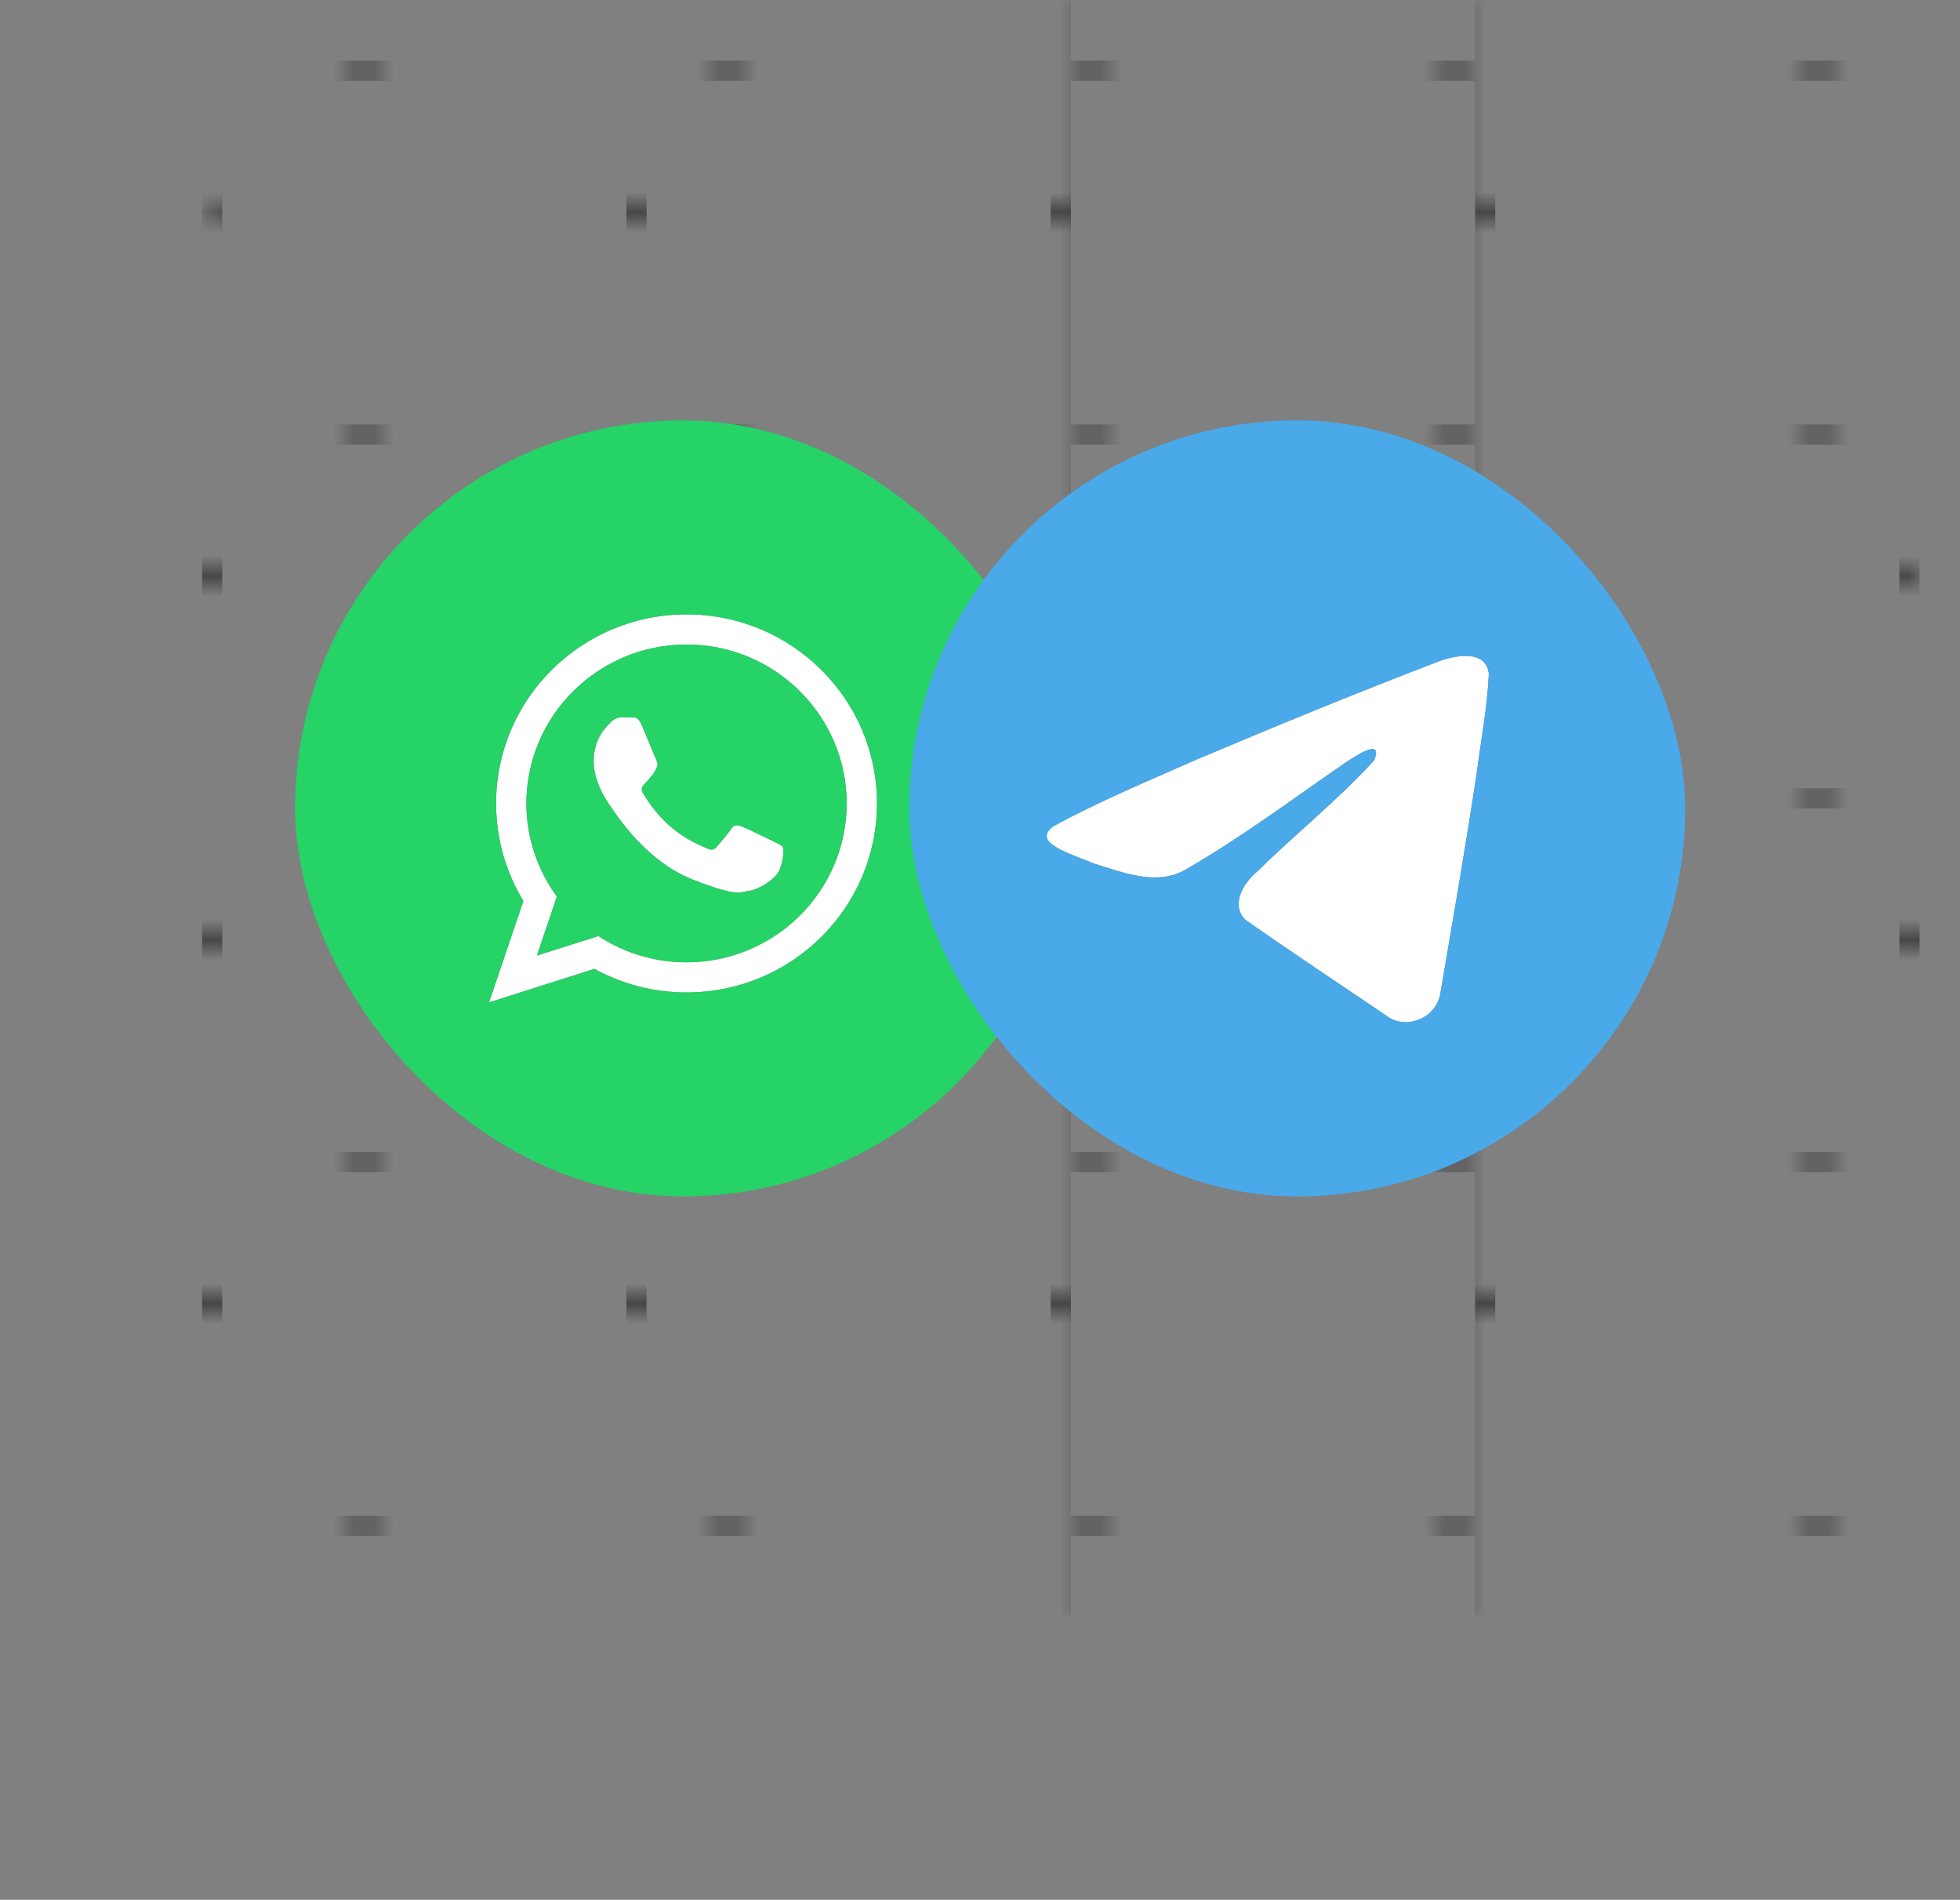 <svg width="97" height="94" viewBox="0 0 97 94" fill="none" xmlns="http://www.w3.org/2000/svg">
<rect x="0" y="0" width="97" height="94" fill="#808080" stroke="none"/>
<g opacity="0.75">
<mask id="mask0_137_1172" style="mask-type:luminance" maskUnits="userSpaceOnUse" x="0" y="-8" width="97" height="97">
<line x1="18" y1="2.18557e-08" x2="18" y2="80" stroke="white"/>
<line x1="36" y1="2.18557e-08" x2="36" y2="80" stroke="white"/>
<line x1="54" y1="2.18557e-08" x2="54" y2="80" stroke="white"/>
<line x1="72" y1="2.18557e-08" x2="72" y2="80" stroke="white"/>
<line x1="90" y1="2.18557e-08" x2="90" y2="80" stroke="white"/>
<g clip-path="url(#clip0_137_1172)">
<line x1="97" y1="10.5" x2="-4.37114e-08" y2="10.5" stroke="white"/>
<line x1="97" y1="28.5" x2="-4.37114e-08" y2="28.5" stroke="white"/>
<line x1="97" y1="46.5" x2="-4.37114e-08" y2="46.5" stroke="white"/>
<line x1="97" y1="64.5" x2="-4.37114e-08" y2="64.5" stroke="white"/>
<line x1="97" y1="82.5" x2="-4.37114e-08" y2="82.5" stroke="white"/>
</g>
</mask>
<g mask="url(#mask0_137_1172)">
<line x1="10.5" y1="2.18557e-08" x2="10.5" y2="80" stroke="#333333"/>
<line x1="31.5" y1="2.18557e-08" x2="31.5" y2="80" stroke="#333333"/>
<line x1="52.5" y1="2.18557e-08" x2="52.5" y2="80" stroke="#333333"/>
<line x1="73.5" y1="2.18557e-08" x2="73.5" y2="80" stroke="#333333"/>
<line x1="94.5" y1="2.18557e-08" x2="94.5" y2="80" stroke="#333333"/>
<line x1="97" y1="3.5" x2="-4.37114e-08" y2="3.5" stroke="#333333"/>
<line x1="97" y1="21.5" x2="-4.37114e-08" y2="21.5" stroke="#333333"/>
<line x1="97" y1="39.5" x2="-4.37114e-08" y2="39.5" stroke="#333333"/>
<line x1="97" y1="57.5" x2="-4.37114e-08" y2="57.5" stroke="#333333"/>
<line x1="97" y1="75.5" x2="-4.37114e-08" y2="75.5" stroke="#333333"/>
</g>
</g>
<g clip-path="url(#clip1_137_1172)">
<g clip-path="url(#clip2_137_1172)">
<path fill-rule="evenodd" clip-rule="evenodd" d="M14.602 20.8H53.002V59.2H14.602V20.8ZM14.602 20.8V59.2H53.002V20.8H14.602ZM43.402 39.754C43.402 44.917 39.183 49.106 33.976 49.106C32.323 49.106 30.772 48.684 29.419 47.94L24.202 49.6L25.903 44.582C25.017 43.128 24.549 41.457 24.551 39.754C24.551 34.588 28.769 30.4 33.975 30.4C39.184 30.4 43.402 34.588 43.402 39.754ZM33.976 31.89C29.606 31.89 26.051 35.418 26.051 39.754C26.051 41.474 26.614 43.066 27.56 44.362L26.571 47.282L29.615 46.316C30.911 47.166 32.428 47.618 33.977 47.615C38.346 47.615 41.902 44.09 41.902 39.754C41.902 35.418 38.346 31.89 33.976 31.89ZM38.735 41.908C38.677 41.812 38.524 41.753 38.292 41.638C38.063 41.526 36.926 40.97 36.715 40.893C36.502 40.818 36.347 40.778 36.194 41.008C36.04 41.238 35.597 41.753 35.464 41.908C35.327 42.06 35.194 42.079 34.962 41.964C34.73 41.849 33.987 41.608 33.103 40.827C32.416 40.22 31.952 39.47 31.819 39.24C31.685 39.011 31.805 38.886 31.919 38.772C32.025 38.669 32.152 38.505 32.266 38.371C32.384 38.237 32.421 38.141 32.498 37.989C32.576 37.835 32.536 37.701 32.477 37.586C32.421 37.471 31.957 36.344 31.765 35.885C31.572 35.425 31.381 35.502 31.247 35.502C31.111 35.502 30.956 35.484 30.804 35.484C30.687 35.486 30.572 35.512 30.466 35.562C30.36 35.611 30.265 35.681 30.188 35.769C29.974 35.999 29.379 36.555 29.379 37.682C29.379 38.81 30.206 39.899 30.321 40.052C30.439 40.206 31.919 42.594 34.268 43.514C36.616 44.432 36.616 44.125 37.04 44.087C37.465 44.048 38.407 43.532 38.602 42.998C38.794 42.461 38.794 42.002 38.735 41.908Z" fill="white"/>
<path fill-rule="evenodd" clip-rule="evenodd" d="M14.602 20.8V59.2H53.002V20.8H14.602ZM43.402 39.754C43.402 44.917 39.183 49.106 33.976 49.106C32.323 49.106 30.772 48.684 29.419 47.94L24.202 49.6L25.903 44.582C25.017 43.128 24.549 41.457 24.551 39.754C24.551 34.588 28.769 30.4 33.975 30.4C39.184 30.4 43.402 34.588 43.402 39.754ZM33.976 31.89C29.606 31.89 26.051 35.418 26.051 39.754C26.051 41.474 26.614 43.066 27.56 44.362L26.571 47.282L29.615 46.316C30.911 47.166 32.428 47.618 33.977 47.615C38.346 47.615 41.902 44.09 41.902 39.754C41.902 35.418 38.346 31.89 33.976 31.89ZM38.735 41.908C38.677 41.812 38.524 41.753 38.292 41.638C38.063 41.526 36.926 40.97 36.715 40.893C36.502 40.818 36.347 40.778 36.194 41.008C36.04 41.238 35.597 41.753 35.464 41.908C35.327 42.06 35.194 42.079 34.962 41.964C34.73 41.849 33.987 41.608 33.103 40.827C32.416 40.22 31.952 39.47 31.819 39.24C31.685 39.011 31.805 38.886 31.919 38.772C32.025 38.669 32.152 38.505 32.266 38.371C32.384 38.237 32.421 38.141 32.498 37.989C32.576 37.835 32.536 37.701 32.477 37.586C32.421 37.471 31.957 36.344 31.765 35.885C31.572 35.425 31.381 35.502 31.247 35.502C31.111 35.502 30.956 35.484 30.804 35.484C30.687 35.486 30.572 35.512 30.466 35.562C30.36 35.611 30.265 35.681 30.188 35.769C29.974 35.999 29.379 36.555 29.379 37.682C29.379 38.81 30.206 39.899 30.321 40.052C30.439 40.206 31.919 42.594 34.268 43.514C36.616 44.432 36.616 44.125 37.04 44.087C37.465 44.048 38.407 43.532 38.602 42.998C38.794 42.461 38.794 42.002 38.735 41.908Z" fill="#25D366"/>
</g>
</g>
<g clip-path="url(#clip3_137_1172)">
<g clip-path="url(#clip4_137_1172)">
<path fill-rule="evenodd" clip-rule="evenodd" d="M45 20.8H83.4V59.2H45V20.8ZM45 20.8V59.2H83.4V20.8H45ZM52.132 40.886C54.37 39.653 56.869 38.624 59.203 37.588C63.22 35.894 67.252 34.23 71.325 32.68C72.119 32.416 73.542 32.158 73.683 33.332C73.605 34.996 73.291 36.648 73.076 38.301C72.527 41.934 71.894 45.557 71.278 49.181C71.065 50.385 69.553 51.011 68.585 50.237C66.263 48.669 63.919 47.113 61.627 45.508C60.874 44.744 61.57 43.647 62.243 43.101C64.156 41.214 66.188 39.611 68.002 37.628C68.491 36.444 67.045 37.44 66.568 37.748C63.947 39.552 61.39 41.469 58.627 43.056C57.215 43.835 55.57 43.169 54.16 42.735C52.894 42.213 51.04 41.685 52.132 40.886" fill="white"/>
<path fill-rule="evenodd" clip-rule="evenodd" d="M45 20.8V59.2H83.4V20.8H45ZM52.132 40.886C54.37 39.653 56.869 38.624 59.203 37.588C63.22 35.894 67.252 34.23 71.325 32.68C72.119 32.416 73.542 32.158 73.683 33.332C73.605 34.996 73.291 36.648 73.076 38.301C72.527 41.934 71.894 45.557 71.278 49.181C71.065 50.385 69.553 51.011 68.585 50.237C66.263 48.669 63.919 47.113 61.627 45.508C60.874 44.744 61.57 43.647 62.243 43.101C64.156 41.214 66.188 39.611 68.002 37.628C68.491 36.444 67.045 37.44 66.568 37.748C63.947 39.552 61.39 41.469 58.627 43.056C57.215 43.835 55.57 43.169 54.16 42.735C52.894 42.213 51.04 41.685 52.132 40.886" fill="#49A9E9"/>
</g>
</g>
<defs>
<clipPath id="clip0_137_1172">
<rect y="-8" width="97" height="97" rx="48.5" fill="white"/>
</clipPath>
<clipPath id="clip1_137_1172">
<rect width="38.4" height="38.4" fill="white" transform="translate(14.602 20.8)"/>
</clipPath>
<clipPath id="clip2_137_1172">
<rect x="14.602" y="20.8" width="38.4" height="38.4" rx="19.2" fill="white"/>
</clipPath>
<clipPath id="clip3_137_1172">
<rect width="38.4" height="38.4" fill="white" transform="translate(45 20.8)"/>
</clipPath>
<clipPath id="clip4_137_1172">
<rect x="45" y="20.8" width="38.4" height="38.4" rx="19.2" fill="white"/>
</clipPath>
</defs>
</svg>
